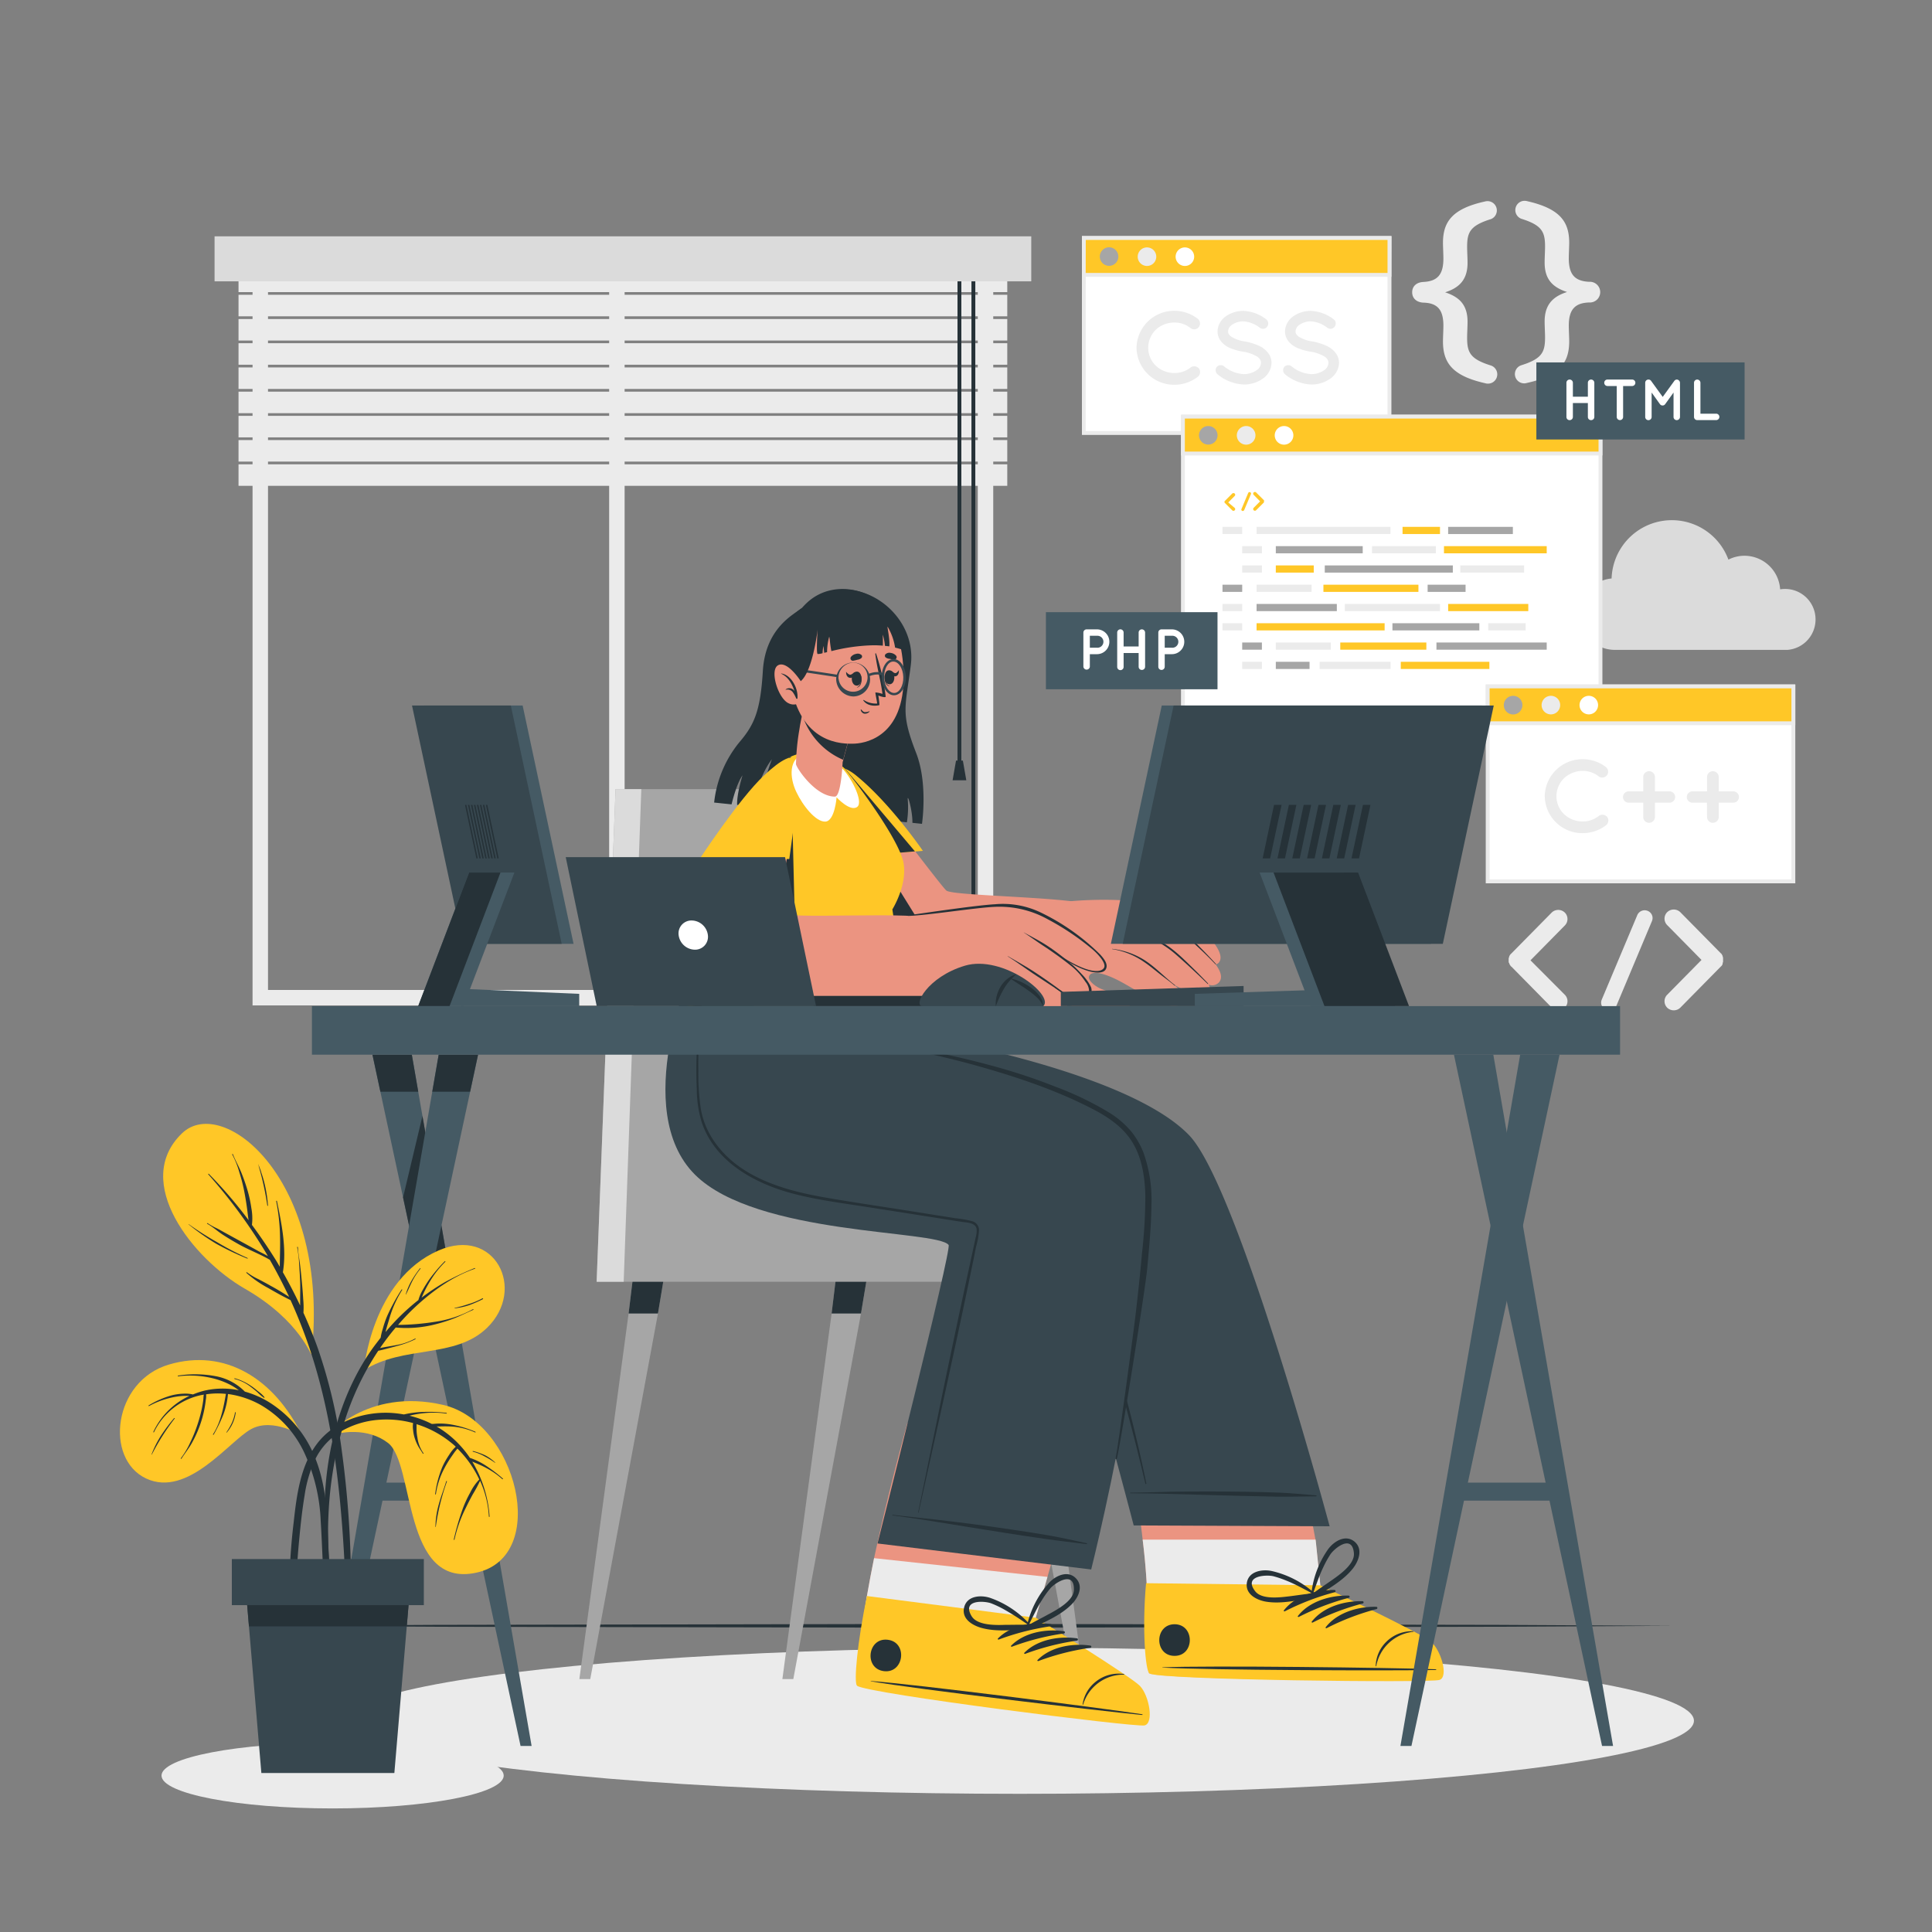 <svg xmlns="http://www.w3.org/2000/svg" viewBox="0 0 500 500"><rect x="0" y="0" width="500" height="500" fill="#808080" stroke="none"/><g id="freepik--background-complete--inject-4"><path d="M257.05,260.2H65.36V61.94H257.05Zm-187.69-4H253.05V65.94H69.36Z" style="fill:#ebebeb"></path><rect x="157.65" y="66.98" width="4" height="191.21" style="fill:#ebebeb"></rect><rect x="61.73" y="70.03" width="198.95" height="5.57" style="fill:#ebebeb"></rect><rect x="61.73" y="76.29" width="198.95" height="5.57" style="fill:#ebebeb"></rect><rect x="61.73" y="82.56" width="198.95" height="5.57" style="fill:#ebebeb"></rect><rect x="61.73" y="88.82" width="198.95" height="5.57" style="fill:#ebebeb"></rect><rect x="61.73" y="95.09" width="198.95" height="5.57" style="fill:#ebebeb"></rect><rect x="61.73" y="101.36" width="198.95" height="5.57" style="fill:#ebebeb"></rect><rect x="61.73" y="107.62" width="198.95" height="5.57" style="fill:#ebebeb"></rect><rect x="61.73" y="113.89" width="198.95" height="5.57" style="fill:#ebebeb"></rect><rect x="61.73" y="120.16" width="198.95" height="5.57" style="fill:#ebebeb"></rect><rect x="247.8" y="68.9" width="1" height="128.39" style="fill:#263238"></rect><polygon points="250.08 201.94 246.53 201.94 247.42 196.84 249.19 196.84 250.08 201.94" style="fill:#263238"></polygon><rect x="251.41" y="68.9" width="1" height="185.73" style="fill:#263238"></rect><polygon points="253.68 258.38 250.13 258.38 251.02 253.28 252.79 253.28 253.68 258.38" style="fill:#263238"></polygon><rect x="55.53" y="61.16" width="211.36" height="11.65" style="fill:#dbdbdb"></rect><path d="M373.44,88.32c0-.84.11-3.06.11-4,0-4.07-1.44-5.91-5.23-6-1.79-.11-2.85-1.17-2.85-2.68s1.06-2.56,2.85-2.67c3.79-.17,5.23-2,5.23-6.08,0-1-.11-3.18-.11-4,0-5.41,2.29-8.87,10.93-10.76a2.41,2.41,0,0,1,1.5,4.57c-5.4,1.67-6.18,3.4-6.18,7.19,0,1.12.11,3,.11,4.13,0,4.34-2.12,6.46-5.8,7.63,3.74,1.23,5.8,3.29,5.8,7.64,0,1.17-.11,3-.11,4.12,0,3.79.78,5.52,6.18,7.19a2.41,2.41,0,0,1-1.5,4.58C375.73,97.24,373.44,93.78,373.44,88.32Z" style="fill:#ebebeb"></path><path d="M406.11,62.85c0,.83-.11,3.06-.11,4,0,4.13,1.5,5.91,5.29,6.08a2.68,2.68,0,1,1,0,5.35c-3.79.11-5.29,1.95-5.29,6,0,1,.11,3.17.11,4,0,5.46-2.29,8.92-10.93,10.82a2.4,2.4,0,0,1-1.45-4.58c5.35-1.67,6.13-3.4,6.13-7.19,0-1.11-.11-3-.11-4.12,0-4.35,2.12-6.47,5.8-7.64-3.74-1.22-5.8-3.29-5.8-7.63,0-1.17.11-3,.11-4.13,0-3.79-.78-5.52-6.13-7.19a2.4,2.4,0,0,1,1.45-4.57C403.82,54,406.11,57.44,406.11,62.85Z" style="fill:#ebebeb"></path><path d="M405,257.47a2.36,2.36,0,0,1-1.64,4,2.51,2.51,0,0,1-1.73-.67l-10.52-10.68c-.11,0-.15-.11-.19-.22a.39.39,0,0,0-.11-.08,1.08,1.08,0,0,1-.11-.3.19.19,0,0,1-.11-.15c0-.07,0-.18-.08-.22s-.07-.15-.07-.19v-.26c0-.07,0-.11,0-.22s0-.15,0-.19v-.26c0-.08.07-.12.07-.15s0-.19.08-.3,0,0,0-.08a2.45,2.45,0,0,1,.18-.33.08.08,0,0,1,.08-.08.64.64,0,0,1,.22-.26l10.52-10.67a2.44,2.44,0,0,1,3.37,0,2.37,2.37,0,0,1,0,3.37l-8.87,9Z" style="fill:#ebebeb"></path><path d="M414.55,258.66l9.18-21.83a2.07,2.07,0,0,1,2.73-1.08,2,2,0,0,1,1.05,2.66l-9.18,21.86a2.06,2.06,0,0,1-1.91,1.24,1.78,1.78,0,0,1-.74-.15A2,2,0,0,1,414.55,258.66Z" style="fill:#ebebeb"></path><path d="M445.63,249.86a0,0,0,0,1,0,0,1.28,1.28,0,0,1-.26.26l-10.52,10.68a2.45,2.45,0,0,1-3.37,0,2.37,2.37,0,0,1,0-3.37l8.87-9-8.87-9a2.37,2.37,0,0,1,0-3.37,2.44,2.44,0,0,1,3.37,0l10.52,10.67a1.59,1.59,0,0,1,.26.26s0,.08,0,.08a2.44,2.44,0,0,1,.19.33s0,0,0,.08a1.15,1.15,0,0,0,.11.33s0,0,0,.12v.26s0,.15,0,.19,0,.15,0,.18v.3s0,0,0,.08a1.76,1.76,0,0,0-.11.33s0,0,0,.12S445.71,249.71,445.63,249.86Z" style="fill:#ebebeb"></path><path d="M469.86,160.33a7.88,7.88,0,0,1-7.3,7.86v0H417.94a9.26,9.26,0,0,1-.86-18.48,15.6,15.6,0,0,1,30.23-4.88,9.15,9.15,0,0,1,4.14-1,9.27,9.27,0,0,1,9.25,8.69,7.63,7.63,0,0,1,1.28-.1A7.87,7.87,0,0,1,469.86,160.33Z" style="fill:#dbdbdb"></path></g><g id="freepik--Floor--inject-4"><polygon points="66.73 420.76 112.55 420.51 158.37 420.43 250 420.26 341.63 420.43 387.45 420.51 433.27 420.76 387.45 421 341.63 421.09 250 421.26 158.37 421.09 112.55 421 66.73 420.76" style="fill:#263238"></polygon></g><g id="freepik--Shadow--inject-4"><ellipse cx="86.08" cy="459.52" rx="44.28" ry="8.5" style="fill:#ebebeb"></ellipse><ellipse cx="263.97" cy="445.33" rx="174.42" ry="18.91" style="fill:#ebebeb"></ellipse></g><g id="freepik--Windows--inject-4"><rect x="280.48" y="61.59" width="79.11" height="50.47" style="fill:#fff"></rect><path d="M360.09,112.56H280V61.09h80.11Zm-79.11-1h78.11V62.09H281Z" style="fill:#ebebeb"></path><rect x="280.48" y="61.59" width="79.11" height="9.54" style="fill:#FFC727"></rect><path d="M360.09,71.64H280V61.09h80.11Zm-79.11-1h78.11V62.09H281Z" style="fill:#ebebeb"></path><path d="M289.43,66.43A2.4,2.4,0,1,1,287,64,2.4,2.4,0,0,1,289.43,66.43Z" style="fill:#a6a6a6"></path><path d="M299.24,66.43a2.4,2.4,0,1,1-2.4-2.4A2.4,2.4,0,0,1,299.24,66.43Z" style="fill:#ebebeb"></path><path d="M309.05,66.43a2.4,2.4,0,1,1-2.4-2.4A2.4,2.4,0,0,1,309.05,66.43Z" style="fill:#fff"></path><path d="M294.13,90a9.75,9.75,0,0,1,9.75-9.57A10,10,0,0,1,310,82.51a1.58,1.58,0,0,1,.26,2.13,1.55,1.55,0,0,1-2.12.29,6.63,6.63,0,0,0-4.29-1.46,7,7,0,0,0-4.78,1.91A6.54,6.54,0,0,0,297.16,90a6.45,6.45,0,0,0,1.94,4.62,7,7,0,0,0,4.78,1.92,6.7,6.7,0,0,0,4.29-1.47,1.61,1.61,0,0,1,2.12.3A1.57,1.57,0,0,1,310,97.5a9.94,9.94,0,0,1-6.15,2.08A9.73,9.73,0,0,1,294.13,90Z" style="fill:#ebebeb"></path><path d="M314.86,95a1.39,1.39,0,0,1,1.94-.18,8.69,8.69,0,0,0,5.08,2,5.76,5.76,0,0,0,3.32-1,2.39,2.39,0,0,0,1.14-1.92,1.53,1.53,0,0,0-.23-.85,2.5,2.5,0,0,0-.8-.79A10.45,10.45,0,0,0,321.67,91h-.06a14.35,14.35,0,0,1-3.43-1,5.75,5.75,0,0,1-2.47-2.07,4.07,4.07,0,0,1-.61-2.18,4.88,4.88,0,0,1,2.13-3.88,7.82,7.82,0,0,1,4.6-1.41,10.44,10.44,0,0,1,5.79,2.12,1.37,1.37,0,0,1,.37,1.89,1.33,1.33,0,0,1-1.88.4,7.76,7.76,0,0,0-4.28-1.7,5.09,5.09,0,0,0-3,.9,2.13,2.13,0,0,0-1,1.68,1.22,1.22,0,0,0,.19.74,2.46,2.46,0,0,0,.71.69,9,9,0,0,0,3.33,1.17h.05a15.8,15.8,0,0,1,3.67,1.12,6.13,6.13,0,0,1,2.65,2.21,4.26,4.26,0,0,1,.64,2.25A5.14,5.14,0,0,1,326.8,98a8.38,8.38,0,0,1-4.92,1.51,11.49,11.49,0,0,1-6.81-2.66A1.42,1.42,0,0,1,314.86,95Z" style="fill:#ebebeb"></path><path d="M332.33,95a1.39,1.39,0,0,1,1.94-.18,8.66,8.66,0,0,0,5.07,2,5.79,5.79,0,0,0,3.33-1,2.42,2.42,0,0,0,1.14-1.92,1.53,1.53,0,0,0-.24-.85,2.5,2.5,0,0,0-.8-.79A10.45,10.45,0,0,0,339.13,91h-.05a14.35,14.35,0,0,1-3.43-1,5.69,5.69,0,0,1-2.47-2.07,4.08,4.08,0,0,1-.62-2.18,4.91,4.91,0,0,1,2.13-3.88,7.82,7.82,0,0,1,4.6-1.41,10.44,10.44,0,0,1,5.79,2.12,1.37,1.37,0,0,1,.38,1.89,1.34,1.34,0,0,1-1.89.4,7.76,7.76,0,0,0-4.28-1.7,5.09,5.09,0,0,0-3,.9,2.13,2.13,0,0,0-1,1.68,1.29,1.29,0,0,0,.19.74,2.39,2.39,0,0,0,.72.69,9,9,0,0,0,3.32,1.17h.05a15.51,15.51,0,0,1,3.67,1.12,6.16,6.16,0,0,1,2.66,2.21,4.26,4.26,0,0,1,.64,2.25A5.15,5.15,0,0,1,344.26,98a8.35,8.35,0,0,1-4.92,1.51,11.43,11.43,0,0,1-6.8-2.66A1.4,1.4,0,0,1,332.33,95Z" style="fill:#ebebeb"></path><rect x="306.14" y="107.82" width="108.05" height="76.51" style="fill:#fff"></rect><path d="M414.7,184.83H305.64V107.32H414.7Zm-108.06-1H413.7V108.32H306.64Z" style="fill:#ebebeb"></path><rect x="306.14" y="107.82" width="108.05" height="9.54" style="fill:#FFC727"></rect><path d="M414.7,117.87H305.64V107.32H414.7Zm-108.06-1H413.7v-8.55H306.64Z" style="fill:#ebebeb"></path><path d="M315.1,112.66a2.4,2.4,0,1,1-2.4-2.4A2.4,2.4,0,0,1,315.1,112.66Z" style="fill:#a6a6a6"></path><path d="M324.91,112.66a2.41,2.41,0,1,1-2.4-2.4A2.4,2.4,0,0,1,324.91,112.66Z" style="fill:#ebebeb"></path><path d="M334.72,112.66a2.41,2.41,0,1,1-2.41-2.4A2.4,2.4,0,0,1,334.72,112.66Z" style="fill:#fff"></path><rect x="316.38" y="136.35" width="5.1" height="1.86" style="fill:#ebebeb"></rect><rect x="325.2" y="136.35" width="34.65" height="1.86" style="fill:#ebebeb"></rect><rect x="362.98" y="136.35" width="9.69" height="1.86" style="fill:#FFC727"></rect><rect x="385.15" y="161.29" width="9.69" height="1.86" style="fill:#ebebeb"></rect><rect x="374.78" y="136.35" width="16.75" height="1.86" style="fill:#a6a6a6"></rect><rect x="321.48" y="141.34" width="5.1" height="1.86" style="fill:#ebebeb"></rect><rect x="330.18" y="141.34" width="22.49" height="1.86" style="fill:#a6a6a6"></rect><rect x="360.36" y="161.29" width="22.49" height="1.86" style="fill:#a6a6a6"></rect><rect x="325.2" y="156.3" width="20.77" height="1.86" style="fill:#a6a6a6"></rect><rect x="330.18" y="146.33" width="9.82" height="1.86" style="fill:#FFC727"></rect><rect x="369.47" y="151.32" width="9.82" height="1.86" style="fill:#a6a6a6"></rect><rect x="342.85" y="146.33" width="33.14" height="1.86" style="fill:#a6a6a6"></rect><rect x="325.2" y="161.29" width="33.14" height="1.86" style="fill:#FFC727"></rect><rect x="373.7" y="141.34" width="26.59" height="1.86" style="fill:#FFC727"></rect><rect x="355.08" y="141.34" width="16.52" height="1.86" style="fill:#ebebeb"></rect><rect x="377.92" y="146.33" width="16.52" height="1.86" style="fill:#ebebeb"></rect><rect x="321.48" y="146.33" width="5.1" height="1.86" style="fill:#ebebeb"></rect><rect x="316.38" y="151.32" width="5.1" height="1.86" style="fill:#a6a6a6"></rect><rect x="325.2" y="151.32" width="14.23" height="1.86" style="fill:#ebebeb"></rect><rect x="330.18" y="166.28" width="14.23" height="1.86" style="fill:#ebebeb"></rect><rect x="362.52" y="171.27" width="22.93" height="1.86" style="fill:#FFC727"></rect><rect x="346.86" y="166.28" width="22.28" height="1.86" style="fill:#FFC727"></rect><rect x="341.52" y="171.27" width="18.36" height="1.86" style="fill:#ebebeb"></rect><rect x="371.75" y="166.28" width="28.54" height="1.86" style="fill:#a6a6a6"></rect><rect x="330.18" y="171.27" width="8.73" height="1.86" style="fill:#a6a6a6"></rect><rect x="348.04" y="156.3" width="24.63" height="1.86" style="fill:#ebebeb"></rect><rect x="374.78" y="156.3" width="20.74" height="1.86" style="fill:#FFC727"></rect><rect x="342.5" y="151.32" width="24.59" height="1.86" style="fill:#FFC727"></rect><rect x="316.38" y="156.3" width="5.1" height="1.86" style="fill:#ebebeb"></rect><rect x="316.38" y="161.29" width="5.1" height="1.86" style="fill:#ebebeb"></rect><rect x="321.48" y="166.28" width="5.1" height="1.86" style="fill:#a6a6a6"></rect><rect x="321.48" y="171.27" width="5.1" height="1.86" style="fill:#ebebeb"></rect><path d="M319.53,131.44a.43.43,0,0,1,0,.63.42.42,0,0,1-.31.13.44.44,0,0,1-.32-.13l-2-2s0,0,0-.05h0s0,0,0-.06a0,0,0,0,1,0,0,.07.07,0,0,0,0-.05s0,0,0,0v-.05s0,0,0,0,0,0,0,0v0a0,0,0,0,1,0,0,.13.13,0,0,0,0-.06h0s0-.05,0-.07a0,0,0,0,1,0,0s0,0,0,0l2-2a.47.47,0,0,1,.63,0,.43.43,0,0,1,0,.63l-1.66,1.68Z" style="fill:#FFC727"></path><path d="M321.32,131.67l1.71-4.09a.4.4,0,0,1,.51-.2.39.39,0,0,1,.2.5L322,132a.39.39,0,0,1-.35.23.32.32,0,0,1-.14,0A.37.37,0,0,1,321.32,131.67Z" style="fill:#FFC727"></path><path d="M327.13,130h0l-.05.05-2,2a.42.42,0,0,1-.31.13.44.44,0,0,1-.32-.13.45.45,0,0,1,0-.63l1.66-1.67-1.66-1.68a.45.45,0,0,1,0-.63.47.47,0,0,1,.63,0l2,2,.05,0a0,0,0,0,1,0,0l0,.07h0l0,.06s0,0,0,0v.18h0a.64.64,0,0,1,0,.07s0,0,0,0A.16.16,0,0,0,327.13,130Z" style="fill:#FFC727"></path><rect x="385.01" y="177.64" width="79.11" height="50.47" style="fill:#fff"></rect><path d="M464.62,228.6H384.51V177.14h80.11Zm-79.11-1h78.11V178.14H385.51Z" style="fill:#ebebeb"></path><rect x="385.01" y="177.64" width="79.11" height="9.54" style="fill:#FFC727"></rect><path d="M464.62,187.68H384.51V177.14h80.11Zm-79.11-1h78.11v-8.54H385.51Z" style="fill:#ebebeb"></path><path d="M394,182.48a2.41,2.41,0,1,1-2.41-2.4A2.4,2.4,0,0,1,394,182.48Z" style="fill:#a6a6a6"></path><path d="M403.77,182.48a2.4,2.4,0,1,1-2.4-2.4A2.39,2.39,0,0,1,403.77,182.48Z" style="fill:#ebebeb"></path><path d="M413.58,182.48a2.4,2.4,0,1,1-2.4-2.4A2.39,2.39,0,0,1,413.58,182.48Z" style="fill:#fff"></path><path d="M399.78,206.05a9.76,9.76,0,0,1,9.75-9.57,9.89,9.89,0,0,1,6.14,2.08,1.53,1.53,0,0,1-1.86,2.42,6.61,6.61,0,0,0-4.28-1.47,7,7,0,0,0-4.78,1.92,6.54,6.54,0,0,0-1.94,4.62,6.46,6.46,0,0,0,1.94,4.63,7,7,0,0,0,4.78,1.91,6.64,6.64,0,0,0,4.28-1.46,1.62,1.62,0,0,1,2.13.29,1.57,1.57,0,0,1-.27,2.13,9.94,9.94,0,0,1-6.14,2.07A9.72,9.72,0,0,1,399.78,206.05Z" style="fill:#ebebeb"></path><path d="M425.27,207.73h-3.78a1.46,1.46,0,0,1-1.46-1.46,1.48,1.48,0,0,1,1.46-1.47h3.78v-3.69a1.5,1.5,0,0,1,1.51-1.52,1.52,1.52,0,0,1,1.52,1.52v3.69h3.77a1.48,1.48,0,0,1,1.46,1.47,1.46,1.46,0,0,1-1.46,1.46H428.3v3.69a1.52,1.52,0,0,1-1.52,1.52,1.5,1.5,0,0,1-1.51-1.52Z" style="fill:#ebebeb"></path><path d="M441.75,207.73H438a1.46,1.46,0,0,1-1.46-1.46A1.48,1.48,0,0,1,438,204.8h3.78v-3.69a1.5,1.5,0,0,1,1.51-1.52,1.53,1.53,0,0,1,1.52,1.52v3.69h3.77a1.48,1.48,0,0,1,1.46,1.47,1.46,1.46,0,0,1-1.46,1.46h-3.77v3.69a1.53,1.53,0,0,1-1.52,1.52,1.5,1.5,0,0,1-1.51-1.52Z" style="fill:#ebebeb"></path><rect x="397.61" y="93.79" width="53.89" height="19.95" style="fill:#455a64"></rect><path d="M405.39,107.91V99.06a.82.82,0,0,1,.83-.83.83.83,0,0,1,.84.83v3.6h3.88v-3.6a.82.82,0,0,1,.83-.83.83.83,0,0,1,.84.83v8.85a.83.83,0,0,1-.84.82.81.81,0,0,1-.83-.82v-3.6h-3.88v3.6a.83.83,0,0,1-.84.82A.81.81,0,0,1,405.39,107.91Z" style="fill:#fff"></path><path d="M422.45,99.9h-2.39v8a.81.81,0,0,1-.82.82.83.83,0,0,1-.83-.82v-8H416a.83.83,0,0,1-.82-.84.81.81,0,0,1,.82-.83h6.41a.82.82,0,0,1,.82.83A.84.84,0,0,1,422.45,99.9Z" style="fill:#fff"></path><path d="M434.78,99.06v8.85a.84.84,0,0,1-.84.82.82.82,0,0,1-.83-.82v-6.32l-2.16,3a.8.8,0,0,1-.67.35h0a.83.83,0,0,1-.69-.35l-2.15-3v6.32a.83.83,0,0,1-1.66,0V99.06a.83.83,0,0,1,.82-.83h.05a.8.8,0,0,1,.66.35l3,4.14,3-4.14a.8.8,0,0,1,.67-.35h0A.86.86,0,0,1,434.78,99.06Z" style="fill:#fff"></path><path d="M438.41,107.91V99.06a.83.83,0,0,1,.82-.83.84.84,0,0,1,.84.83v8h4.07a.83.83,0,0,1,0,1.66h-4.91A.82.82,0,0,1,438.41,107.91Z" style="fill:#fff"></path><rect x="270.68" y="158.43" width="44.41" height="19.95" style="fill:#455a64"></rect><path d="M283.89,169.3h-1.84v3.25a.84.84,0,0,1-1.67,0V163.7a.83.83,0,0,1,.83-.82h2.68a3.21,3.21,0,1,1,0,6.42Zm-1.84-1.67h1.84a1.55,1.55,0,1,0,0-3.09h-1.84Z" style="fill:#fff"></path><path d="M289.13,172.55V163.7a.83.83,0,0,1,1.66,0v3.6h3.89v-3.6a.81.81,0,0,1,.83-.82.83.83,0,0,1,.84.82v8.85a.83.83,0,0,1-.84.83.82.82,0,0,1-.83-.83V169h-3.89v3.6a.83.83,0,1,1-1.66,0Z" style="fill:#fff"></path><path d="M303.28,169.3h-1.85v3.25a.84.84,0,0,1-.84.83.83.83,0,0,1-.82-.83V163.7a.82.82,0,0,1,.82-.82h2.69a3.21,3.21,0,1,1,0,6.42Zm-1.85-1.67h1.85a1.55,1.55,0,1,0,0-3.09h-1.85Z" style="fill:#fff"></path></g><g id="freepik--Chair--inject-4"><polygon points="257.5 324.43 260.08 339.94 277.6 434.55 280.43 434.55 267.69 339.94 265.8 324.43 257.5 324.43" style="fill:#a6a6a6"></polygon><polygon points="265.8 324.43 257.5 324.43 260.08 339.94 267.69 339.94 265.8 324.43" style="fill:#263238"></polygon><polygon points="202.48 434.55 205.31 434.55 222.82 339.94 225.41 324.43 217.1 324.43 215.22 339.94 202.48 434.55" style="fill:#a6a6a6"></polygon><polygon points="217.1 324.43 215.22 339.94 222.82 339.94 225.41 324.43 217.1 324.43" style="fill:#263238"></polygon><polygon points="149.94 434.55 152.76 434.55 170.28 339.94 172.86 324.43 164.56 324.43 162.68 339.94 149.94 434.55" style="fill:#a6a6a6"></polygon><polygon points="162.68 339.94 170.28 339.94 172.86 324.43 164.56 324.43 162.68 339.94" style="fill:#263238"></polygon><polygon points="154.41 331.72 282.79 331.72 282.79 318.19 234.73 318.19 218.58 204.22 159.31 204.22 154.41 331.72" style="fill:#a6a6a6"></polygon><polygon points="154.41 331.72 161.41 331.72 165.97 204.22 159.31 204.22 154.41 331.72" style="fill:#dbdbdb"></polygon></g><g id="freepik--Character--inject-4"><path d="M238.61,213.21l-2.48-.26c.07-3.19-1.44-8.24-1.18-5.75a24.83,24.83,0,0,1-.25,5.61l-37.86-3.88c0-4.82,2.93-12.44,2.93-12.44-2.83,3.7-4.34,9.19-5,12.23l-4-.41c-.11-2.89,1.39-7.65,1.39-7.65-1.28,1.81-2.3,5.33-2.83,7.51l-4.51-.47a29.67,29.67,0,0,1,7-16.17c3.51-4.25,5-7.94,5.6-17.81.68-11.85,8.94-15.14,10.22-16.45,11.31-11.61,29.94.11,28.08,14.83-1.4,11.08-2.7,12.28,1.38,22.77C240.18,202.75,238.61,213.21,238.61,213.21Z" style="fill:#263238"></path><path d="M213.81,208.29c5.73,20.88,10.51,37.06,16.49,41,4.83,3.17,11.61,5.4,18.58,7a176.62,176.62,0,0,0,22.6,3.23c2.34.19,4.29.31,5.67.41,3.42.22,9-22.36,6.6-25.11-.56-.63-2.81-1.12-6-1.52-10.64-1.33-31.6-1.65-32.85-2.84s-8-10.18-17.2-21.93c-6.32-8.12-11.5-10.51-13.62-8.26C212.92,201.5,212.71,204.26,213.81,208.29Z" style="fill:#eb9481"></path><path d="M270.29,257.6a82.53,82.53,0,0,0,10.17,3.75c2.77.69,10.78,2.47,11.84-.5.73-2-3.86-3.63-7.08-4.83-1.69-.63-3.82-2.31-3.36-3.4.79-1.91,5.16-.18,8.05,1.36,5.58,3,13.08,8.42,16.32,5.53,1.22-1.1-.32-2.95-2.53-4.75,3.56,2.06,7.34,3.71,8.74,2.55a1.84,1.84,0,0,0,.32-2.51,2.42,2.42,0,0,0,2.67-.52c1.09-1.22.47-2.95-.83-4.7a1.34,1.34,0,0,0,1-.71c2.26-3.74-10.12-13.79-14.3-14.61-12.31-2.45-25.25-.92-25.25-.92C271.4,237.35,270.28,257.59,270.29,257.6Z" style="fill:#eb9481"></path><path d="M287.82,245.56a19.91,19.91,0,0,1,8.25,2.84c2.92,1.85,5.28,4.44,8,6.55.08.06,0,.17-.09.11-1.28-1.1-2.68-2.07-4-3.12s-2.56-2.09-3.92-3a19.78,19.78,0,0,0-8.24-3.31S287.78,245.56,287.82,245.56Z" style="fill:#263238"></path><path d="M289.9,240.3a49.9,49.9,0,0,1,9.59,2.93c3.32,1.54,6,4.16,8.57,6.67q2.34,2.26,4.59,4.63c.06.06,0,.17-.1.11q-4-3.9-8.16-7.55a26,26,0,0,0-8.83-5.12c-1.86-.64-3.77-1.12-5.67-1.61C289.85,240.35,289.86,240.3,289.9,240.3Z" style="fill:#263238"></path><path d="M293.16,235.65c3.14.52,5.88,1,8.7,2.54a45.15,45.15,0,0,1,8.68,6.94c1.42,1.41,2.79,2.87,4.14,4.34.06.06-.05.16-.1.1a103.07,103.07,0,0,0-9.86-9.06,20.32,20.32,0,0,0-5.44-3.26,36.78,36.78,0,0,0-6.13-1.58S293.14,235.65,293.16,235.65Z" style="fill:#263238"></path><path d="M213.81,208.29c5.73,20.88,10.51,37.06,16.49,41,4.83,3.17,11.61,5.4,18.58,7l-34.77-56C212.92,201.5,212.71,204.26,213.81,208.29Z" style="fill:#263238"></path><path d="M212,204.77c.6,6.36,4.77,17.3,4.77,17.3l22.07-1.87s-8.53-12.5-17.41-19.61a12.16,12.16,0,0,0-2.73-1.67C214.83,197.26,211.44,198.81,212,204.77Z" style="fill:#FFC727"></path><path d="M212,204.77c0,.33.07.68.13,1s.1.55.16.84a101.93,101.93,0,0,0,4.48,15.43l.88-.07.86-.07,6.94-.59,1-.09,6.91-.59.89-.07,2.54-.22L218.7,198.92C214.83,197.26,211.39,198.82,212,204.77Z" style="fill:#263238"></path><path d="M372.23,434.5c-2.38.79-72.25.21-74.83-1.46-.31-.18-.39-6.5-.36-15.15v-.17a172.08,172.08,0,0,0-1.2-18.27l-.12-1c-1.84-16.13-5-31.81-5-31.81l43.73-.16,6,32,.11,1,1.23,11.92s9.42,4,17.62,7.93l0,0c5.06,2.42,9.45,4.63,10.46,5.44C372.54,426.88,374.61,433.73,372.23,434.5Z" style="fill:#eb9481"></path><path d="M372.23,434.5c-2.38.79-72.25.21-74.83-1.46-.31-.18-.39-6.5-.36-15.15v-.17a172.08,172.08,0,0,0-1.2-18.27l-.12-1h44.76l.11,1,1.23,11.92s9.42,4,17.62,7.93l0,0c5.06,2.42,9.45,4.63,10.46,5.44C372.54,426.88,374.61,433.73,372.23,434.5Z" style="fill:#ebebeb"></path><path d="M372.52,434.77c-2.45.79-72.41,0-75.06-1.68-1-.64-1.94-11.44-.86-23.36l45.1.54s25.79,12.27,28.5,14.46S375,434,372.52,434.77Z" style="fill:#FFC727"></path><path d="M371.55,432c-11.73-.42-59.05-1-70.67-.5-.1,0-.1.07,0,.07,11.61.67,58.94.85,70.66.62C371.79,432.14,371.79,432,371.55,432Z" style="fill:#263238"></path><path d="M365.72,422.16a9.41,9.41,0,0,0-7,2.79,9.1,9.1,0,0,0-2.69,6.24c0,.07.13.07.14,0a10.89,10.89,0,0,1,9.59-8.88A.08.08,0,0,0,365.72,422.16Z" style="fill:#263238"></path><path d="M345.37,411.48c-4.69-.11-10.15,1.49-13.11,5.29-.11.15.1.31.24.24a64.57,64.57,0,0,1,12.95-4.95A.3.3,0,0,0,345.37,411.48Z" style="fill:#263238"></path><path d="M349,412.94c-4.69-.12-10.15,1.48-13.11,5.29-.12.14.1.3.24.23a65.33,65.33,0,0,1,12.94-4.95A.29.29,0,0,0,349,412.94Z" style="fill:#263238"></path><path d="M352.59,414.39c-4.7-.12-10.16,1.48-13.11,5.29-.12.14.09.31.23.24a64.43,64.43,0,0,1,13-4.95A.3.3,0,0,0,352.59,414.39Z" style="fill:#263238"></path><path d="M356.2,415.84c-4.7-.12-10.16,1.48-13.11,5.29-.12.15.09.31.23.24a64.43,64.43,0,0,1,12.95-4.95A.3.3,0,0,0,356.2,415.84Z" style="fill:#263238"></path><path d="M304,420.35c-5.26,0-5.34,8.15-.06,8.19S309.26,420.4,304,420.35Z" style="fill:#263238"></path><path d="M350.58,399c-2.36-2-5.37-.1-6.86,1.93a24.55,24.55,0,0,0-4.39,12,.12.12,0,0,0,.14.13.57.57,0,0,0,.84.39c3.37-2.27,7.25-4.29,9.82-7.53C351.63,404,352.81,400.9,350.58,399Zm-5.87,9.92c-1.63,1.16-3.3,2.23-4.89,3.45.87-2.33,1.62-4.69,2.72-6.93a26.88,26.88,0,0,1,1.75-3.15c1-1.54,5.69-5.41,6.1-.3C350.62,404.82,346.65,407.55,344.71,408.93Z" style="fill:#263238"></path><path d="M327.65,414.51c4.08.67,8.31-.44,12.33-1a.58.58,0,0,0,.36-.86.12.12,0,0,0,0-.19,24.68,24.68,0,0,0-11.3-5.9c-2.46-.5-6,.12-6.37,3.19C322.31,412.62,325.27,414.12,327.65,414.51Zm-2.81-2.7c-3.13-4.06,2.92-4.32,4.72-3.88a27.38,27.38,0,0,1,3.41,1.16c2.32.92,4.46,2.15,6.67,3.29-2,.17-3.95.5-5.94.74C331.33,413.4,326.57,414.05,324.84,411.81Z" style="fill:#263238"></path><path d="M344.11,395l-50.71-.22s-17.57-67.62-21.69-72.35c-7.63-8.76-68.28-4.52-84.75-22.69-16-17.6,0-49.46,0-49.46h44.91a156.23,156.23,0,0,0,2.56,17.1s56.51,9,73.29,26.39C320.53,307,344.11,395,344.11,395Z" style="fill:#37474f"></path><path d="M340.62,387c-3.13-.25-6.24-.57-9.37-.7s-6.28-.19-9.42-.24q-9.36-.15-18.71,0c-3.52.07-7,.22-10.57.24-.09,0-.07.16,0,.16,6.33,0,12.68.25,19,.41s12.39.36,18.59.46c3.49.05,7-.05,10.45-.08C340.77,387.29,340.77,387,340.62,387Z" style="fill:#263238"></path><path d="M286.36,344.19q-3-9.76-6.53-19.36c-1-2.73-1.82-5.85-3.78-8.08s-4.81-2.9-7.52-3.49c-13-2.87-26.28-4-39.37-6.27A139.64,139.64,0,0,1,210,302.44a48.26,48.26,0,0,1-8.88-3.7,25.3,25.3,0,0,1-6.75-5.56A30.71,30.71,0,0,1,187.69,278a45.75,45.75,0,0,1,1.75-19.65c.46-1.55,1-3.09,1.57-4.6,0-.09-.11-.13-.15,0-4.38,11.39-6.18,24.54,0,35.64a26.67,26.67,0,0,0,5,6.46,27.41,27.41,0,0,0,7.42,4.9c5.85,2.73,12.29,4.35,18.58,5.71,13,2.8,26.35,3.91,39.47,6.24a95.93,95.93,0,0,1,9.5,2,10.13,10.13,0,0,1,4.05,2,10.26,10.26,0,0,1,2.49,3.79c1.28,3.05,2.3,6.23,3.39,9.36s2.24,6.48,3.3,9.73q6.36,19.55,11.2,39.54l1.17,4.87c0,.16.27.09.24-.07A401.75,401.75,0,0,0,286.36,344.19Z" style="fill:#263238"></path><path d="M295.9,446.3c-2.46.51-71.76-8.35-74.13-10.31-.28-.22.46-6.49,1.44-15.09.57-5,1.71-11.27,3-17.65,3.57-16.95,8.63-35,8.63-35l45.43,7.58-9.19,32.28-3.15,11s9.34,5.65,17,10.54l0,0c4.73,3,8.84,5.72,9.74,6.64C297.12,438.77,298.36,445.81,295.9,446.3Z" style="fill:#eb9481"></path><path d="M295.9,446.3c-2.46.51-71.76-8.35-74.13-10.31-.28-.22.46-6.49,1.44-15.09.57-5,1.71-11.27,3-17.65l44.87,4.85-3.15,11s9.34,5.65,17,10.54l0,0c4.73,3,8.84,5.72,9.74,6.64C297.12,438.77,298.36,445.81,295.9,446.3Z" style="fill:#ebebeb"></path><path d="M296.19,446.54c-2.53.51-71.94-8.26-74.38-10.27-.92-.76.11-11.51,2.55-23.22l43.75,5.63S292.59,433.82,295,436.3,298.71,446,296.19,446.54Z" style="fill:#FFC727"></path><path d="M295.54,443.64c-11.6-1.76-58.55-7.74-70.15-8.6-.09,0-.1.06,0,.08,11.45,2,58.45,7.59,70.13,8.71C295.76,443.85,295.79,443.68,295.54,443.64Z" style="fill:#263238"></path><path d="M290.88,433.24a9.39,9.39,0,0,0-7.32,2,9.17,9.17,0,0,0-3.39,5.88c0,.07.13.09.15,0a10.88,10.88,0,0,1,10.54-7.72A.08.08,0,0,0,290.88,433.24Z" style="fill:#263238"></path><path d="M271.89,420.3c-4.65-.65-10.26.31-13.63,3.75-.14.14.06.32.2.27a65.4,65.4,0,0,1,13.43-3.44A.29.29,0,0,0,271.89,420.3Z" style="fill:#263238"></path><path d="M275.3,422.16c-4.64-.66-10.25.31-13.63,3.75-.13.13.06.32.21.26a64.75,64.75,0,0,1,13.43-3.43A.29.29,0,0,0,275.3,422.16Z" style="fill:#263238"></path><path d="M278.72,424c-4.65-.65-10.25.31-13.63,3.75-.13.14.06.32.21.27a64.59,64.59,0,0,1,13.43-3.43A.3.3,0,0,0,278.72,424Z" style="fill:#263238"></path><path d="M282.14,425.87c-4.65-.66-10.25.31-13.63,3.75-.13.13.06.32.21.26a64.59,64.59,0,0,1,13.43-3.43A.29.29,0,0,0,282.14,425.87Z" style="fill:#263238"></path><path d="M229.75,424.37c-5.22-.65-6.23,7.47-1,8.12S235,425,229.75,424.37Z" style="fill:#263238"></path><path d="M278.49,408.51c-2.11-2.25-5.32-.72-7,1.13A24.65,24.65,0,0,0,265.72,421a.12.12,0,0,0,.13.15.58.58,0,0,0,.79.49c3.61-1.88,7.69-3.44,10.62-6.36C279,413.58,280.49,410.64,278.49,408.51Zm-7,9.18c-1.76,1-3.54,1.83-5.26,2.86,1.13-2.21,2.15-4.46,3.5-6.57a25.1,25.1,0,0,1,2.1-2.92c1.2-1.41,6.26-4.73,6.09.4C277.86,414.28,273.61,416.53,271.53,417.69Z" style="fill:#263238"></path><path d="M253.93,421.28c4,1.13,8.31.51,12.37.39a.57.57,0,0,0,.46-.8.13.13,0,0,0,0-.2,24.63,24.63,0,0,0-10.54-7.15c-2.39-.78-5.94-.56-6.69,2.43S251.61,420.61,253.93,421.28Zm-2.47-3c-2.65-4.39,3.39-4,5.13-3.31a26.77,26.77,0,0,1,3.25,1.54,73.2,73.2,0,0,1,6.25,4c-2-.07-4,0-6,0C257.72,420.6,252.92,420.69,251.46,418.27Z" style="fill:#263238"></path><path d="M282.4,406.18l-55.3-6.73s19.27-76.12,18.4-77.26c-3.05-3.94-49.71-2.35-65.62-18.17-16.85-16.75-.68-53.78-.68-53.78l42,.16s.28,16.6,2.17,18.16c1.25,1,59.27,10.83,68.71,23.15C306.47,310.53,282.4,406.18,282.4,406.18Z" style="fill:#37474f"></path><path d="M296,298.5a20.47,20.47,0,0,0-3.34-5.8,23.66,23.66,0,0,0-5.57-4.74,81.45,81.45,0,0,0-13.92-6.71,148.68,148.68,0,0,0-15.1-5.07c-5.19-1.46-10.45-2.69-15.72-3.82s-10.54-2-15.82-3l-2.49-.46c2.72-1.08,5.42-2.22,8.14-3.34a.14.14,0,0,0-.08-.26,43.77,43.77,0,0,0-15.45,6.16c-.07,0,0,.17.06.14,2.36-.77,4.68-1.65,7-2.56,4.79,1,9.55,2.07,14.32,3.13,5.16,1.15,10.3,2.37,15.38,3.81,10.08,2.86,20.1,6.22,29.42,11.06,4.22,2.19,8.21,4.93,10.58,9.17,2.2,3.93,2.86,8.53,3,13a131.36,131.36,0,0,1-.85,15q-.76,8.46-1.78,16.89c-.69,5.62-4.64,35.08-5.09,36.34-.06.17.23.29.31.12.58-1.2,7.41-43.76,7.92-49.48.47-5.27,1-10.57,1.06-15.86A36.61,36.61,0,0,0,296,298.5Z" style="fill:#263238"></path><path d="M251.68,316.07a27,27,0,0,0-4.48-.8l-5-.79-9.95-1.58c-6.37-1-12.76-1.94-19.11-3.06-10.83-1.92-22.6-5.41-28.83-15.26a20.87,20.87,0,0,1-2.91-7.44,60.54,60.54,0,0,1-.67-9.8A124.27,124.27,0,0,1,182,257.59c.23-1.61.52-3.2.83-4.79,0-.1-.13-.14-.15,0a133.56,133.56,0,0,0-2.35,19.33q-.21,4.86,0,9.72a29.42,29.42,0,0,0,1.34,8.79c3.56,10.27,14,15.82,23.91,18.36,6.11,1.57,12.4,2.37,18.63,3.34l19.63,3.08,4.9.77c1.32.21,3.71.16,4,1.86a5.53,5.53,0,0,1-.2,2.06c-.19.86-.37,1.71-.56,2.57l-1.08,5q-2.12,9.75-4.17,19.51c-2.79,13.1-5.41,26.24-8.12,39.36l-1,4.88c0,.08.11.12.13,0,2.87-13.07,5.8-26.14,8.64-39.22q2.16-9.88,4.22-19.78c.69-3.26,1.37-6.51,2-9.77a19.72,19.72,0,0,0,.77-4.29A2.38,2.38,0,0,0,251.68,316.07Z" style="fill:#263238"></path><path d="M281.22,399.38c-3.23-.68-6.45-1.43-9.71-2s-6.54-1.07-9.82-1.55q-9.76-1.45-19.59-2.57c-3.69-.43-7.4-.77-11.09-1.23-.1,0-.1.14,0,.15,6.63.84,13.23,2,19.83,3.05s12.92,2.08,19.4,3c3.64.54,7.29.92,10.94,1.38C281.34,399.68,281.37,399.42,281.22,399.38Z" style="fill:#263238"></path><path d="M234.59,259.47a81.61,81.61,0,0,1-8.81,1.25c-4.65.46-11.14.88-19.52.87h-.68l-3.25,0c-7.75-.13-16.92-.6-27.53-1.67,0,0,12.28-45.25,24.82-60,.28-.34.57-.66.86-1l.17-.18a13.39,13.39,0,0,1,3.35-2.59c.22-.12.44-.23.67-.33,4.83-2.22,9.93-.38,13.61,2.77,1.17,1,14.39,18.2,15.56,24.76,1,5.79-2.9,12-2.9,12Z" style="fill:#FFC727"></path><path d="M206.26,261.59h-.68l-3.25,0c-7.75-.13-16.92-.6-27.53-1.67,0,0,12.28-45.25,24.82-60,.28-.34.57-.66.86-1l.17-.18a13.39,13.39,0,0,1,3.35-2.59c.22-.12.44-.23.67-.33Z" style="fill:#263238"></path><path d="M196.08,204.09C185,221,171.94,250,180,255c13.19,8.19,48.69,9.23,56.79,9.14,3.5,0,7.43-23.45,4.74-26.06s-39.7.19-40.26-2c-.31-1.26,2.62-12.89,4.41-27C207.71,192.71,199.22,199.31,196.08,204.09Z" style="fill:#eb9481"></path><path d="M235.24,237s10.53-1.47,17.47-2.11c3.87-.35,10.56-.37,13.52.66,4.43,1.56,22,10.88,19.8,15.19-2,3.89-16-6-16-6s15.06,8.77,11.83,13-17.61-9.07-17.61-9.07,15.28,9.35,11.26,13.21c-3,2.91-16.75-8.42-16.75-8.42s13.07,8.13,10.08,11.26c-3.31,3.47-16.62-6.2-16.62-6.2-9,6.68-16,6.2-20.9,5.27C230.11,263.53,235.24,237,235.24,237Z" style="fill:#eb9481"></path><path d="M265,241.33c1.81,1,3.64,1.93,5.36,3s3.39,2.31,5,3.58a34.76,34.76,0,0,1,5.76,5.57c-3.29-3.45-9.36-7.57-11.08-8.69s-3.36-2.33-5.08-3.45C264.91,241.36,265,241.31,265,241.33Z" style="fill:#263238"></path><path d="M260.83,247.45c2.26,1.33,4.54,2.57,6.74,4s5.18,3.53,7.26,5.1c.16.12.05.4-.11.29-2.14-1.49-5.3-3.49-7.46-4.95s-4.26-3-6.46-4.39C260.76,247.48,260.8,247.43,260.83,247.45Z" style="fill:#263238"></path><path d="M256.31,252.06a58.86,58.86,0,0,1,9.84,6.91c.15.12,0,.17-.17,0-3.23-2.36-5.74-4.24-9.73-6.84C256.19,252.14,256.24,252,256.31,252.06Z" style="fill:#263238"></path><path d="M235.17,236.86c4.8-.67,17.48-2.57,22.32-2.84a22.61,22.61,0,0,1,11.8,2.11,56.6,56.6,0,0,1,15.48,10.94c.88,1,2.19,2.53,1.36,3.85-1,1.61-5.64.78-10.87-2.83-.19-.13-.1-.24.09-.13,7.27,4.46,9.81,3.5,10.37,2.5.37-.65-.19-1.61-.69-2.34a15.4,15.4,0,0,0-2.74-2.79,66.1,66.1,0,0,0-11.09-7.4,25.73,25.73,0,0,0-13.95-3.23c-5,.24-17.11,2.17-22.08,2.34C235.07,237.05,235.06,236.87,235.17,236.86Z" style="fill:#263238"></path><path d="M282.36,255.49a10.77,10.77,0,0,0-2.44-3.33,24.66,24.66,0,0,0-3.62-3.38c-.06,0-.14,0-.08.09a38.57,38.57,0,0,1,3.24,3.28,20.85,20.85,0,0,1,1.5,2,3.85,3.85,0,0,1,.89,2.29c-.14,1.61-2.13,1.83-3.36,1.57a13.86,13.86,0,0,1-2.33-.78,22.57,22.57,0,0,1-3-1.67c-.08-.06-.26,0-.18.05,2,1.44,5.75,4.47,8.29,2.84A2.47,2.47,0,0,0,282.36,255.49Z" style="fill:#263238"></path><path d="M180.9,222.55l23.37-.25,2.37-17.37c1.08-8,.47-13.05-8.92-4.24C191.21,206.8,180.9,222.55,180.9,222.55Z" style="fill:#FFC727"></path><path d="M208.49,194.86c-4.58,1.31-4.12,6.46-2.41,10.08s5.07,7.81,7.52,7.69,2.91-6.28,2.91-6.28,3.49,3.82,5.32,2.49-1.84-8.36-4.45-10.54C213.6,195.13,210.91,194.16,208.49,194.86Z" style="fill:#fff"></path><path d="M206,197.77c.2,1.1,5.09,8.4,10.07,8.39,1.63,0,2-8.88,2-8.88l.17-.65,2.46-9.08-10.46-7.39-1.52-1s-.51,2.53-1.11,5.69l-.09.45c0,.18-.07.34-.1.51-.1.47-.19,1-.28,1.43s-.13.72-.19,1.11-.12.76-.19,1.15A60.38,60.38,0,0,0,206,197.77Z" style="fill:#eb9481"></path><path d="M207.58,184.86a18.85,18.85,0,0,0,10.63,11.77l2.46-9.08-10.46-7.39-1.52-1S208.18,181.7,207.58,184.86Z" style="fill:#263238"></path><path d="M233.82,173.45c.76,16.49-9,18.82-12.59,19-3.23.14-14.24.23-16.71-16.1s5-21.9,12.33-22.62S233.05,157,233.82,173.45Z" style="fill:#eb9481"></path><path d="M231.36,170.71a10.52,10.52,0,0,1-1.12-.21,1.87,1.87,0,0,1-1.11-.43.6.6,0,0,1,0-.72,1.46,1.46,0,0,1,1.42-.37,2.19,2.19,0,0,1,1.37.72A.63.63,0,0,1,231.36,170.71Z" style="fill:#263238"></path><path d="M220.79,171a10.52,10.52,0,0,0,1.11-.26,1.86,1.86,0,0,0,1.08-.49.57.57,0,0,0,0-.71,1.46,1.46,0,0,0-1.44-.31,2.21,2.21,0,0,0-1.33.79A.63.63,0,0,0,220.79,171Z" style="fill:#263238"></path><path d="M222.86,174.94c0-.05-.09.05-.08.1.09,1.12,0,2.42-1,2.84,0,0,0,.07,0,.06C223,177.71,223.12,176,222.86,174.94Z" style="fill:#263238"></path><path d="M221.8,173.81c-1.81-.05-1.78,3.58-.1,3.63S223.32,173.85,221.8,173.81Z" style="fill:#263238"></path><path d="M221.09,174c-.32.21-.62.57-1,.61s-.78-.33-1.07-.69c0,0-.06,0-.06,0,0,.7.27,1.41,1,1.51s1.16-.53,1.33-1.23C221.33,174.12,221.21,173.93,221.09,174Z" style="fill:#263238"></path><path d="M229,174.65c0-.05.09,0,.09.1,0,1.12.11,2.41,1.13,2.79a0,0,0,0,1,0,.06C229,177.43,228.79,175.71,229,174.65Z" style="fill:#263238"></path><path d="M230,173.47c1.81-.14,1.95,3.49.28,3.62S228.49,173.59,230,173.47Z" style="fill:#263238"></path><path d="M230.77,173.68c.29.18.59.52.93.53s.68-.4.92-.78c0,0,0,0,0,0,.05.7-.15,1.43-.81,1.59s-1.07-.43-1.26-1.12C230.56,173.81,230.65,173.61,230.77,173.68Z" style="fill:#263238"></path><path d="M222.87,183.61c.26.27.52.64.92.69a2.86,2.86,0,0,0,1.22-.24,0,0,0,0,1,.05.06,1.52,1.52,0,0,1-1.45.56,1.21,1.21,0,0,1-.85-1C222.75,183.59,222.83,183.57,222.87,183.61Z" style="fill:#263238"></path><path d="M227.32,180s.26,1.67.28,2.46c0,.08-2.87.73-4.17-1.19a.08.08,0,0,1,.11-.11,5.68,5.68,0,0,0,3.46.91c.05-.22-.55-2.85-.43-2.86a6.63,6.63,0,0,1,1.81.37c-.45-3.5-1.46-6.91-1.86-10.4a.11.11,0,0,1,.2-.06,56.51,56.51,0,0,1,2.49,11.12C229.28,180.7,227.64,180.14,227.32,180Z" style="fill:#263238"></path><path d="M228.19,175.34c-.07-2.59,1.26-4.73,3-4.78s3.17,2,3.24,4.6-1.26,4.73-3,4.78S228.27,177.92,228.19,175.34Zm.63,0c.07,2.24,1.23,4,2.59,4s2.43-1.89,2.36-4.13-1.22-4-2.59-4S228.76,173.08,228.82,175.32Z" style="fill:#37474f"></path><path d="M216.4,175.67a4.39,4.39,0,1,1,4.52,4.57A4.55,4.55,0,0,1,216.4,175.67Zm.63,0a3.76,3.76,0,1,0,3.64-4.17A3.92,3.92,0,0,0,217,175.66Z" style="fill:#37474f"></path><path d="M224.94,175c2.33-.89,3.41-.16,3.42-.15l.37-.5s-1.33-1-4,.06Z" style="fill:#37474f"></path><path d="M216.71,175.26l.09-.63c-.41-.06-10-1.55-11.07-1.58s-3.62,1.47-3.9,1.65l.32.53a12.12,12.12,0,0,1,3.51-1.55h.05C206.51,173.7,213.25,174.72,216.71,175.26Z" style="fill:#37474f"></path><path d="M205.77,176.88c4,0,5.65-12.41,5.83-13.94-.07,1-.38,6.09,0,6.31a4,4,0,0,0,1.28-.2h0a11.94,11.94,0,0,1,.21-1.83c0-.28.09.62.21,1.73l.75-.18a14.79,14.79,0,0,1,.52-3.88c.13-.48.19,1.7.59,3.62A48.4,48.4,0,0,1,225.83,167a26.24,26.24,0,0,1,2.65.1c.06-1.52-.06-3.13,0-2.78a14.86,14.86,0,0,1,.54,2.83l1.14.12c.18-2.13-.72-5.57-.4-5a15.07,15.07,0,0,1,1.89,5.33c1.45.33,1.84.63,1.89.25a17.78,17.78,0,0,0-5.05-11.22c-4.9-4.94-14.95-6.47-20.89.68,0,0-4.79,2.9-5.69,7.8S203.43,176.89,205.77,176.88Z" style="fill:#263238"></path><path d="M207.2,176.24s-3.39-5.29-5.78-4.1,0,8.76,2.72,9.89a2.79,2.79,0,0,0,3.8-1.35Z" style="fill:#eb9481"></path><path d="M202.17,174.29s-.06.06,0,.07c1.89.86,2.83,2.69,3.47,4.56a1.55,1.55,0,0,0-2.29-.51c-.05,0,0,.11,0,.1a1.73,1.73,0,0,1,1.86.68,8.37,8.37,0,0,1,.84,1.56c.09.18.4.1.34-.1v-.05C206.56,178.15,204.79,174.64,202.17,174.29Z" style="fill:#263238"></path></g><g id="freepik--Devices--inject-4"><rect x="181.58" y="257.76" width="58.24" height="2.61" style="fill:#455a64"></rect><rect x="210.51" y="257.76" width="29.31" height="2.61" style="fill:#263238"></rect><polygon points="211.19 260.37 154.43 260.37 146.41 221.83 203.17 221.83 211.19 260.37" style="fill:#37474f"></polygon><path d="M183.2,242a3.34,3.34,0,0,1-3.39,3.78,4.31,4.31,0,0,1-4.18-3.78,3.34,3.34,0,0,1,3.39-3.78A4.3,4.3,0,0,1,183.2,242Z" style="fill:#fff"></path><polygon points="321.84 260.38 274.54 260.38 274.54 256.7 321.84 255.17 321.84 260.38" style="fill:#37474f"></polygon><polygon points="370.33 244.27 287.49 244.27 300.66 182.59 383.51 182.59 370.33 244.27" style="fill:#455a64"></polygon><polygon points="373.4 244.27 290.55 244.27 303.73 182.59 386.58 182.59 373.4 244.27" style="fill:#37474f"></polygon><polygon points="328.71 222.15 326.77 222.15 329.72 208.31 331.67 208.31 328.71 222.15" style="fill:#263238"></polygon><polygon points="332.55 222.15 330.61 222.15 333.56 208.31 335.5 208.31 332.55 222.15" style="fill:#263238"></polygon><polygon points="336.38 222.15 334.44 222.15 337.39 208.31 339.33 208.31 336.38 222.15" style="fill:#263238"></polygon><polygon points="340.22 222.15 338.27 222.15 341.22 208.31 343.17 208.31 340.22 222.15" style="fill:#263238"></polygon><polygon points="344.05 222.15 342.11 222.15 345.06 208.31 347 208.31 344.05 222.15" style="fill:#263238"></polygon><polygon points="347.88 222.15 345.94 222.15 348.89 208.31 350.83 208.31 347.88 222.15" style="fill:#263238"></polygon><polygon points="351.72 222.15 349.77 222.15 352.73 208.31 354.67 208.31 351.72 222.15" style="fill:#263238"></polygon><polygon points="349.97 260.38 309.22 260.38 309.22 257.21 349.97 255.89 349.97 260.38" style="fill:#455a64"></polygon><polygon points="361.05 260.37 339.17 260.37 325.99 225.81 347.87 225.81 361.05 260.37" style="fill:#455a64"></polygon><polygon points="364.65 260.37 342.77 260.37 329.59 225.81 351.47 225.81 364.65 260.37" style="fill:#263238"></polygon><polygon points="122.87 244.27 148.44 244.27 135.26 182.59 109.69 182.59 122.87 244.27" style="fill:#455a64"></polygon><polygon points="119.8 244.27 145.37 244.27 132.2 182.59 106.63 182.59 119.8 244.27" style="fill:#37474f"></polygon><polygon points="123.29 222.15 123.65 222.15 120.7 208.31 120.34 208.31 123.29 222.15" style="fill:#263238"></polygon><polygon points="124.06 222.15 124.42 222.15 121.47 208.31 121.11 208.31 124.06 222.15" style="fill:#263238"></polygon><polygon points="124.83 222.15 125.2 222.15 122.25 208.31 121.89 208.31 124.83 222.15" style="fill:#263238"></polygon><polygon points="125.61 222.15 125.97 222.15 123.02 208.31 122.66 208.31 125.61 222.15" style="fill:#263238"></polygon><polygon points="126.38 222.15 126.75 222.15 123.8 208.31 123.43 208.31 126.38 222.15" style="fill:#263238"></polygon><polygon points="127.16 222.15 127.52 222.15 124.57 208.31 124.21 208.31 127.16 222.15" style="fill:#263238"></polygon><polygon points="127.93 222.15 128.29 222.15 125.34 208.31 124.98 208.31 127.93 222.15" style="fill:#263238"></polygon><polygon points="128.7 222.15 129.07 222.15 126.12 208.31 125.75 208.31 128.7 222.15" style="fill:#263238"></polygon><polygon points="119.31 260.38 149.9 260.38 149.9 257.21 119.31 255.89 119.31 260.38" style="fill:#455a64"></polygon><polygon points="108.23 260.37 119.95 260.37 133.13 225.81 121.41 225.81 108.23 260.37" style="fill:#455a64"></polygon><polygon points="108.23 260.37 116.35 260.37 129.52 225.81 121.41 225.81 108.23 260.37" style="fill:#263238"></polygon><path d="M270,260.41h-31.2c-2.67,0,1.19-7.59,10.91-10.49S273,257.56,270,260.41Z" style="fill:#37474f"></path><path d="M257.72,260.41a7.48,7.48,0,0,1,.22-2.62,9.29,9.29,0,0,1,1-2.44,7.88,7.88,0,0,1,1.74-2,6.09,6.09,0,0,1,2.34-1.21,20.14,20.14,0,0,0-1.8,1.77,13.76,13.76,0,0,0-1.42,2A27.48,27.48,0,0,0,257.72,260.41Z" style="fill:#263238"></path><path d="M261.41,253.19a13.09,13.09,0,0,1,2.8.91,16.24,16.24,0,0,1,2.56,1.46,9.63,9.63,0,0,1,2.17,2.06,4.2,4.2,0,0,1,1,2.79,6.31,6.31,0,0,0-1.6-2.28,17.66,17.66,0,0,0-2.17-1.75C264.66,255.28,263,254.31,261.41,253.19Z" style="fill:#263238"></path></g><g id="freepik--Desk--inject-4"><rect x="96.73" y="383.7" width="26.49" height="4.66" style="fill:#455a64"></rect><polygon points="137.58 451.85 134.72 451.85 111.39 342.94 110.06 336.73 105.87 317.18 104.31 309.89 98.44 282.53 96.39 272.95 106.58 272.95 108.24 282.53 109.33 288.82 110.06 293.01 114.24 317.18 115.59 324.96 137.58 451.85" style="fill:#455a64"></polygon><polygon points="106.58 272.95 108.24 282.53 98.44 282.53 96.39 272.95 106.58 272.95" style="fill:#263238"></polygon><polygon points="115.59 324.96 111.39 342.94 110.06 336.73 105.87 317.18 104.31 309.89 109.33 288.82 110.06 293.01 114.24 317.18 115.59 324.96" style="fill:#263238"></polygon><polygon points="123.72 272.95 121.67 282.53 114.24 317.18 110.06 336.73 85.39 451.85 82.54 451.85 105.87 317.18 110.06 293.01 111.87 282.53 113.53 272.95 123.72 272.95" style="fill:#455a64"></polygon><polygon points="123.72 272.95 121.67 282.53 111.87 282.53 113.53 272.95 123.72 272.95" style="fill:#263238"></polygon><polygon points="403.61 272.95 365.28 451.85 362.43 451.85 393.42 272.95 403.61 272.95" style="fill:#455a64"></polygon><polygon points="376.28 272.95 414.61 451.85 417.46 451.85 386.47 272.95 376.28 272.95" style="fill:#455a64"></polygon><rect x="376.62" y="383.7" width="26.49" height="4.66" style="fill:#455a64"></rect><rect x="80.73" y="260.38" width="338.54" height="12.57" style="fill:#455a64"></rect></g><g id="freepik--Plant--inject-4"><path d="M78.26,371.65c-7.32-15-20.12-22.77-34.56-18.5S27,377.55,37.81,382.63s21.55-9.76,27.24-12.81S78.26,371.65,78.26,371.65Z" style="fill:#FFC727"></path><path d="M85.35,411.7c0-1.82-.11-3.63-.18-5.44q-.18-5.43-.38-10.86c-.25-6.63-1-13.13-3.7-19.23a29.79,29.79,0,0,0-11.61-13.38,24.62,24.62,0,0,0-6.11-2.64,14.29,14.29,0,0,0-7.12-3.91A29.08,29.08,0,0,0,46.1,356c-.12,0-.12.2,0,.19a24.54,24.54,0,0,1,9.61.68,20,20,0,0,1,3.87,1.51,17.3,17.3,0,0,1,2.24,1.42,20.83,20.83,0,0,0-8.82.08,20.3,20.3,0,0,0-3.06,1,9,9,0,0,0-2.41-.2,14.31,14.31,0,0,0-3.12.44,23.47,23.47,0,0,0-5.94,2.6c-.11.06,0,.22.1.16a22.26,22.26,0,0,1,5.79-2.18,18.79,18.79,0,0,1,3-.44,15.32,15.32,0,0,1,1.66,0,19.18,19.18,0,0,0-9.33,9.3c-.05.11.11.21.16.09a17.55,17.55,0,0,1,11.9-9.53c.31-.08.64-.12,1-.19-.11.47-.09,1-.15,1.46-.1.73-.22,1.46-.37,2.18A37.18,37.18,0,0,1,51,369a35.12,35.12,0,0,1-1.75,4.27,21.09,21.09,0,0,1-2.44,4.12c-.09.1.08.23.15.11.87-1.36,1.88-2.61,2.67-4a30.77,30.77,0,0,0,1.95-4.2,28.3,28.3,0,0,0,1.29-4.51c.16-.81.29-1.63.38-2.45a5.32,5.32,0,0,0,.09-1.49,19.57,19.57,0,0,1,5.13-.11c-.64,3.59-1.33,7.33-3.34,10.45-.07.1.11.2.17.09a44,44,0,0,0,2.48-5.13A19.63,19.63,0,0,0,59,360.77a23.82,23.82,0,0,1,8.48,2.84A28,28,0,0,1,78.77,376,46.32,46.32,0,0,1,83,393.65c.48,7.69.58,15.42,1.35,23.09,0,.5.84.67.94.1A27.56,27.56,0,0,0,85.35,411.7Z" style="fill:#263238"></path><path d="M68.43,361.58a8.05,8.05,0,0,0-1.66-1.53c-.6-.5-1.21-1-1.86-1.42a13.84,13.84,0,0,0-4.16-1.93c-.12,0-.16.16,0,.19a11,11,0,0,1,4.1,2c.61.45,1.2.93,1.77,1.43a10.8,10.8,0,0,0,1.68,1.42C68.37,361.82,68.51,361.69,68.43,361.58Z" style="fill:#263238"></path><path d="M45.07,367a43.87,43.87,0,0,0-3.35,4.45,26.72,26.72,0,0,0-2.5,4.95c0,.05.06.08.09,0a59.07,59.07,0,0,1,5.9-9.29C45.29,367.07,45.15,366.94,45.07,367Z" style="fill:#263238"></path><path d="M60.82,365.55a11,11,0,0,1-.83,2.72,17.51,17.51,0,0,1-1.39,2.41.05.05,0,0,0,.08.06A9.76,9.76,0,0,0,61,365.59C61,365.47,60.84,365.42,60.82,365.55Z" style="fill:#263238"></path><path d="M84.33,372s10.36-13,30.36-8.41c19,4.39,27.78,39.25,8.57,43.42s-15.82-28.09-22.82-33.56C95.3,369.45,87.92,370.32,84.33,372Z" style="fill:#FFC727"></path><path d="M130.14,382.65a39.45,39.45,0,0,0-4.12-3.16,18.09,18.09,0,0,0-4.4-2.19A26.33,26.33,0,0,0,119,374a25.84,25.84,0,0,0-6-4.82l.6,0a30.71,30.71,0,0,1,3.18,0,17.56,17.56,0,0,1,6.17,1.53.09.09,0,0,0,.08-.17,28.24,28.24,0,0,0-6.16-1.86,17.34,17.34,0,0,0-3.13-.27c-.56,0-1.12.05-1.68.1l-.32,0a26.2,26.2,0,0,0-5.76-2.12l.55-.15a27,27,0,0,1,3-.49,23,23,0,0,1,6,.09c.12,0,.16-.17,0-.19a38.23,38.23,0,0,0-6-.24,25.3,25.3,0,0,0-5,.65,27.74,27.74,0,0,0-3.65-.42c-7-.29-14.58,2.32-18.87,8.05S76.76,387.06,76,394a154.39,154.39,0,0,0-.77,29.07c0,.58.85.47.87-.07.26-8.22.55-16.44,1.34-24.63.36-3.8.76-7.6,1.39-11.36a33.52,33.52,0,0,1,2.76-9.36,17.11,17.11,0,0,1,6.75-7.25,22.77,22.77,0,0,1,9.57-2.95,26,26,0,0,1,9,.84,5.83,5.83,0,0,0,0,1.77,9.56,9.56,0,0,0,.44,2.19,11.44,11.44,0,0,0,.83,1.94c.37.69.84,1.3,1.25,2,.07.1.23,0,.16-.11a8.94,8.94,0,0,1-1.55-3.95,13.88,13.88,0,0,1-.24-2c0-.52,0-1,0-1.55a26.47,26.47,0,0,1,8.73,4.61c.49.39,1,.8,1.42,1.22a9.57,9.57,0,0,0-1.7,2.09,20.84,20.84,0,0,0-1.78,3.16,27.42,27.42,0,0,0-1.85,7c0,.12.18.16.19,0A20.38,20.38,0,0,1,115,380a28.14,28.14,0,0,1,1.77-2.93c.34-.48.69-1,1-1.42.2-.24.41-.5.6-.76a27.47,27.47,0,0,1,5.67,8h0a13.38,13.38,0,0,0-2.34,3.37,31,31,0,0,0-1.87,4,66.28,66.28,0,0,0-2.39,8.16c0,.12.16.16.19,0a34.32,34.32,0,0,1,2.83-8c.6-1.25,1.23-2.48,1.9-3.7a35.66,35.66,0,0,0,1.88-3.5,25.68,25.68,0,0,1,2.28,9.26c0,.13.2.11.19,0a32.33,32.33,0,0,0-4.49-14.22c1.22.52,2.45,1,3.63,1.66A20.65,20.65,0,0,1,130,382.8C130.11,382.88,130.23,382.73,130.14,382.65Z" style="fill:#263238"></path><path d="M115.47,383.39c-.6,2-1.36,3.89-1.9,5.89a22.56,22.56,0,0,0-.88,5.88s.09.06.09,0a57.57,57.57,0,0,1,2.87-11.71A.1.1,0,1,0,115.47,383.39Z" style="fill:#263238"></path><path d="M128.14,378.49a11.23,11.23,0,0,0-2.65-1.89,18.33,18.33,0,0,0-3.07-1.08c-.11,0-.15.16,0,.18a12.25,12.25,0,0,1,3,1.22,22.28,22.28,0,0,1,2.72,1.67C128.12,378.64,128.2,378.55,128.14,378.49Z" style="fill:#263238"></path><path d="M94.17,354.63s1.92-23.4,19.31-31c14.53-6.34,22.84,10,12.58,20C117.75,351.71,104.43,348.06,94.17,354.63Z" style="fill:#FFC727"></path><path d="M122.84,328.18a72.93,72.93,0,0,0-7.74,3.66,56.78,56.78,0,0,0-6,4c.28-.59.54-1.21.83-1.79.45-.91.94-1.79,1.47-2.65a25,25,0,0,1,3.84-4.85c.09-.08-.06-.22-.14-.13a38.51,38.51,0,0,0-4,4.7,29.9,29.9,0,0,0-1.65,2.64,10.77,10.77,0,0,0-1.17,2.7l-.19.14a57,57,0,0,0-8.31,8.13c.05-.23.1-.46.16-.67.32-1.15.68-2.28,1-3.4a29,29,0,0,1,3.15-6.83c.06-.1-.11-.2-.17-.09a53.06,53.06,0,0,0-3.64,6.66,24.7,24.7,0,0,0-1.2,3.45,15,15,0,0,0-.57,2.35c-.76,1-1.5,1.93-2.21,2.93-7.46,10.63-11.21,23.49-12.11,36.36A113.7,113.7,0,0,0,84,397a72.19,72.19,0,0,0,1,11.56c0,.24.43.17.42-.06-.08-3.38-.43-6.75-.5-10.13s.06-6.79.33-10.16a94.24,94.24,0,0,1,3.79-19.91,71.36,71.36,0,0,1,8.85-18.72c.73-.15,1.46-.34,2.18-.53s1.74-.45,2.6-.69a25.4,25.4,0,0,0,4.85-1.78c.11,0,0-.22-.1-.16a15.55,15.55,0,0,1-4.92,1.7c-1.36.27-2.77.45-4.14.76a65.39,65.39,0,0,1,4.05-5.32,29.93,29.93,0,0,0,9.89-.74,40.72,40.72,0,0,0,5.07-1.57c1.74-.67,3.39-1.54,5.11-2.26a.09.09,0,1,0-.08-.17,29.24,29.24,0,0,1-10,3.29,62.79,62.79,0,0,1-9.38.77c1.23-1.42,2.51-2.8,3.87-4.1,4.57-4.35,10-8.35,16-10.43C123,328.32,123,328.13,122.84,328.18Z" style="fill:#263238"></path><path d="M108.68,328.25a27.69,27.69,0,0,0-2.13,3.12A16.34,16.34,0,0,0,105,335s0,.06.07,0c.58-1.14,1.07-2.33,1.65-3.48a18,18,0,0,1,2.08-3.16C108.9,328.29,108.76,328.15,108.68,328.25Z" style="fill:#263238"></path><path d="M124.86,336a18.32,18.32,0,0,1-3.57,1.49,32.35,32.35,0,0,1-3.63,1c-.06,0,0,.11,0,.1a17.29,17.29,0,0,0,3.76-.82A30.77,30.77,0,0,0,125,336.2C125.07,336.15,125,336,124.86,336Z" style="fill:#263238"></path><path d="M80.65,350.42c-.11,1-2.63-8.5-17.34-16.94C50,325.82,34,305.89,47.11,293.29,57.68,283.13,85.53,305.29,80.65,350.42Z" style="fill:#FFC727"></path><path d="M90.78,404.92a261.23,261.23,0,0,0-2.34-29.58,133,133,0,0,0-6.21-26.47c-1.1-3.09-2.35-6.14-3.7-9.13a21.46,21.46,0,0,0-.06-3.5c-.08-1.5-.21-3-.35-4.49s-.29-3-.47-4.47-.49-3-.55-4.46a.1.1,0,1,0-.19,0,31.13,31.13,0,0,1,.53,4.73c.11,1.44.19,2.89.24,4.33s0,2.9,0,4.35c0,.52,0,1.07,0,1.63-1.38-2.92-2.87-5.8-4.47-8.6,1-6.1-.3-12.47-1.54-18.44,0-.12-.21-.06-.19.06a51.61,51.61,0,0,1,1,9.45c.06,2.5-.06,5-.07,7.51-.35-.6-.7-1.2-1.06-1.79Q68.45,321.4,65.2,317a14.37,14.37,0,0,0-.15-4.34A33.28,33.28,0,0,0,64,307.86q-.7-2.34-1.63-4.6c-.64-1.54-1.49-3-2.1-4.56a.09.09,0,1,0-.17.08,22.75,22.75,0,0,1,1.84,4.61,42.83,42.83,0,0,1,1.2,4.58c.31,1.55.57,3.1.78,4.66.15,1,.24,2.11.42,3.16a113.38,113.38,0,0,0-10.3-12c-.09-.09-.21.05-.13.14a135.93,135.93,0,0,1,14.95,20.34l.47.82c-.81-.51-1.74-.91-2.5-1.33q-2.13-1.18-4.29-2.36t-4.16-2.28c-.72-.39-1.42-.81-2.15-1.18a16.79,16.79,0,0,1-2.49-1.38c-.11-.08-.23.09-.11.15,1.41.78,2.67,1.94,4,2.81s2.77,1.72,4.2,2.52c2.62,1.46,5.46,2.51,8,4,1.79,3.12,3.43,6.33,5,9.59-1.56-1-3.16-2-4.78-2.86-1-.58-2.08-1.15-3.14-1.71a15.87,15.87,0,0,1-3-1.79.1.1,0,0,0-.14.14,28.28,28.28,0,0,0,5.65,3.93c1.89,1.1,3.8,2.17,5.77,3.13q2.35,5.17,4.25,10.53c6.2,17.53,8.47,36.14,9.56,54.62.32,5.51.49,11,.56,16.53s-.23,11-.21,16.53c0,.16.26.2.29,0,.66-4.89.77-9.86,1-14.78S90.89,409.92,90.78,404.92Z" style="fill:#263238"></path><path d="M64.05,325.56a70.44,70.44,0,0,1-7.81-4.05,79.42,79.42,0,0,1-7.42-4.71s-.09,0,0,.07a62.72,62.72,0,0,0,7.12,5A72.8,72.8,0,0,0,64,325.72C64.07,325.77,64.17,325.6,64.05,325.56Z" style="fill:#263238"></path><path d="M68.32,305.74c-.22-.85-.49-1.69-.78-2.53a.09.09,0,0,0,0-.1L67,301.7a.67.67,0,0,0-.07-.17c0-.09-.07-.18-.11-.27s0,0,0,0,.09.33.14.49A1.38,1.38,0,0,0,67,302a70.87,70.87,0,0,1,2.18,10c0,.1.18.11.17,0A34.18,34.18,0,0,0,68.32,305.74Z" style="fill:#263238"></path><polygon points="106.32 408.47 105.27 420.91 102.06 458.85 67.64 458.85 64.43 420.91 63.38 408.47 106.32 408.47" style="fill:#37474f"></polygon><polygon points="106.32 408.47 105.27 420.91 64.43 420.91 63.38 408.47 106.32 408.47" style="fill:#263238"></polygon><rect x="60" y="403.48" width="49.69" height="11.93" style="fill:#37474f"></rect></g></svg>